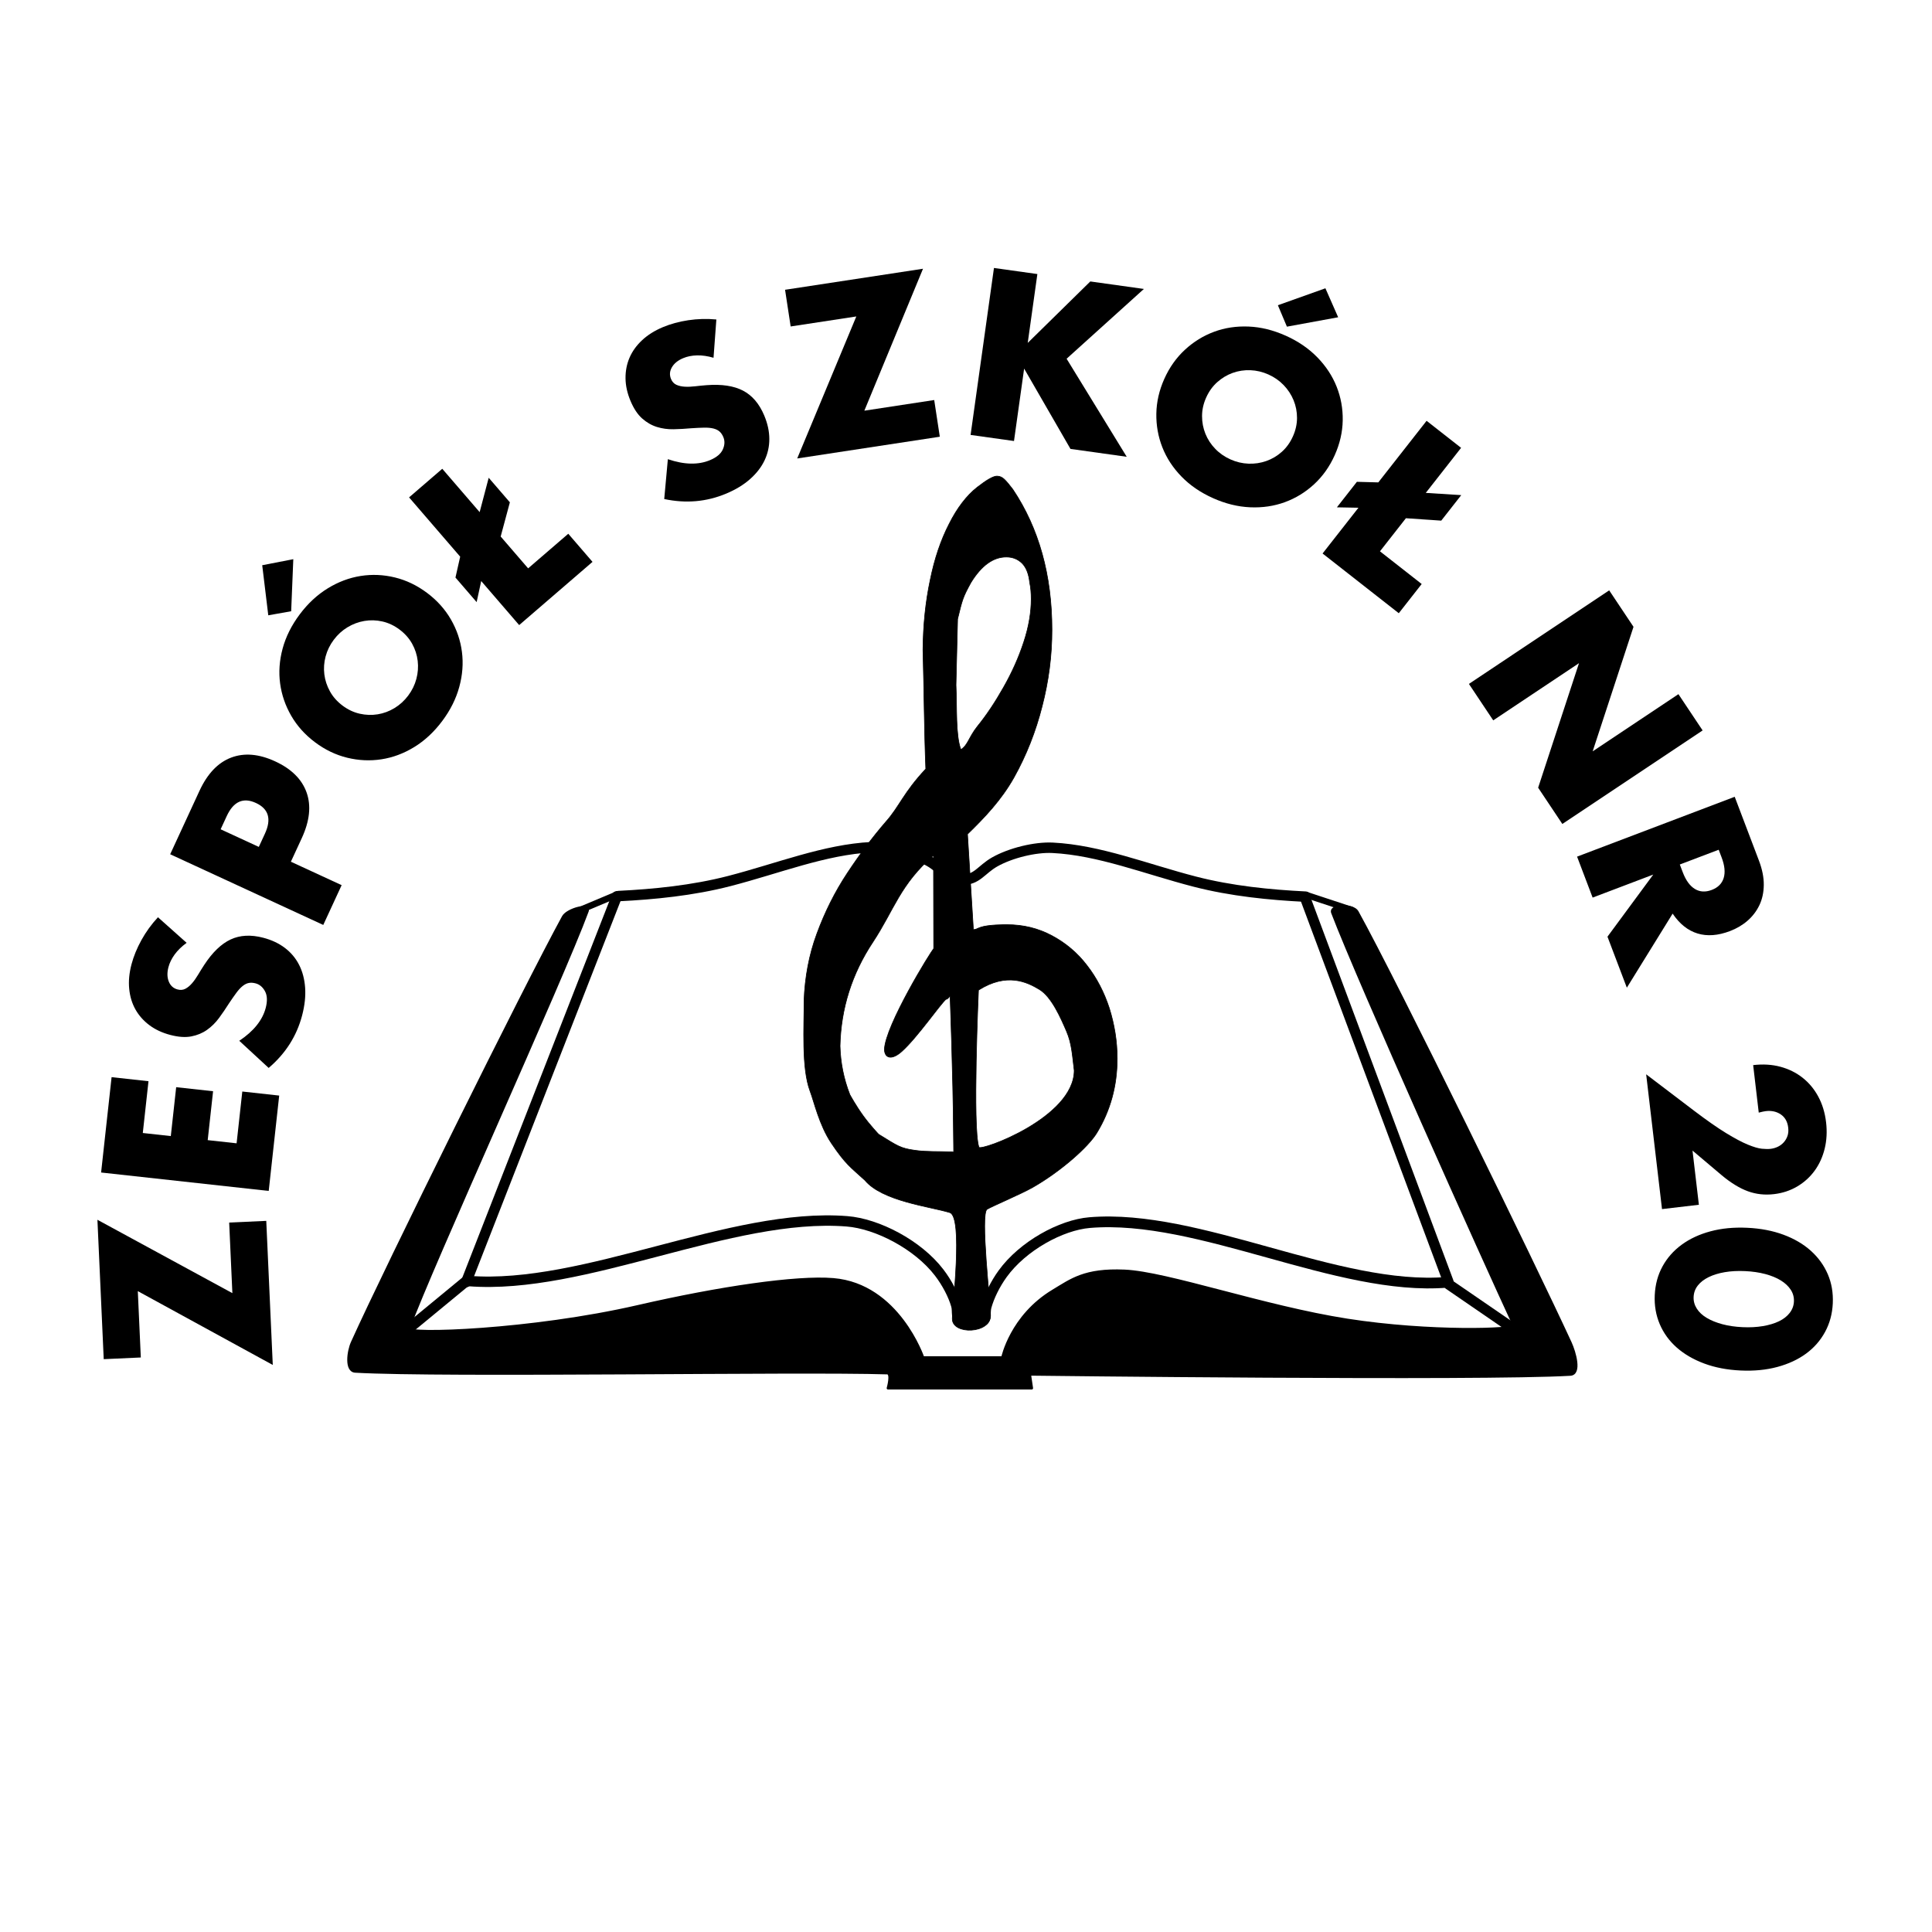 <?xml version="1.0" encoding="UTF-8" standalone="no"?>
<!DOCTYPE svg PUBLIC "-//W3C//DTD SVG 1.1//EN" "http://www.w3.org/Graphics/SVG/1.1/DTD/svg11.dtd">
<svg width="100%" height="100%" viewBox="0 0 720 720" version="1.1" xmlns="http://www.w3.org/2000/svg" xmlns:xlink="http://www.w3.org/1999/xlink" xml:space="preserve" xmlns:serif="http://www.serif.com/" style="fill-rule:evenodd;clip-rule:evenodd;stroke-linecap:round;stroke-linejoin:round;stroke-miterlimit:1.5;">
    <g id="NAPIS" transform="matrix(1.048,0,0,1.287,-24.876,-162.052)">
        <ellipse cx="366.684" cy="486.663" rx="247.519" ry="233.337" style="fill-opacity:0;stroke:rgb(111,141,141);stroke-opacity:0;stroke-width:2.13px;"/>
        <path d="M106.368,500.361L105.233,479.923L118.42,479.437L120.736,521.156L72.743,499.784L73.81,518.994L60.622,519.48L58.381,479.12L106.368,500.361Z" style="fill-rule:nonzero;stroke:rgb(111,141,141);stroke-opacity:0;stroke-width:2.13px;stroke-linecap:butt;stroke-miterlimit:2;"/>
        <path d="M76.54,438.997L74.516,453.992L84.476,454.884L86.387,440.725L99.509,441.899L97.597,456.058L107.873,456.978L109.898,441.982L123.019,443.156L119.292,470.766L59.691,465.432L63.419,437.822L76.54,438.997Z" style="fill-rule:nonzero;stroke:rgb(111,141,141);stroke-opacity:0;stroke-width:2.13px;stroke-linecap:butt;stroke-miterlimit:2;"/>
        <path d="M90.101,398.923C88.337,399.974 86.919,401.099 85.847,402.298C84.775,403.497 84.037,404.723 83.633,405.975C83.121,407.561 83.165,408.954 83.765,410.154C84.365,411.353 85.408,412.112 86.895,412.43C87.921,412.649 88.848,412.579 89.676,412.221C90.504,411.862 91.293,411.328 92.043,410.618C92.792,409.908 93.512,409.08 94.201,408.134C94.889,407.188 95.601,406.258 96.334,405.344C99.268,401.687 102.406,399.223 105.748,397.952C109.091,396.681 112.967,396.516 117.377,397.459C120.351,398.095 122.911,399.078 125.059,400.407C127.206,401.737 128.886,403.368 130.099,405.301C131.312,407.234 132.025,409.439 132.24,411.917C132.455,414.395 132.097,417.075 131.168,419.955C129.242,425.925 125.279,430.991 119.277,435.152L108.822,427.293C111.414,425.884 113.487,424.386 115.04,422.799C116.593,421.212 117.653,419.542 118.219,417.789C118.865,415.785 118.782,414.172 117.971,412.95C117.159,411.727 116.036,410.963 114.6,410.656C113.728,410.469 112.931,410.433 112.21,410.546C111.488,410.66 110.764,410.951 110.037,411.42C109.31,411.89 108.564,412.545 107.8,413.385C107.035,414.226 106.155,415.254 105.16,416.469C104.033,417.924 102.852,419.334 101.617,420.699C100.382,422.063 98.957,423.209 97.343,424.136C95.728,425.063 93.868,425.691 91.76,426.021C89.653,426.352 87.164,426.21 84.292,425.596C81.421,424.982 78.943,424.039 76.859,422.768C74.775,421.497 73.126,419.984 71.911,418.229C70.695,416.474 69.953,414.485 69.683,412.263C69.413,410.041 69.682,407.678 70.49,405.173C71.244,402.835 72.43,400.478 74.046,398.101C75.662,395.724 77.616,393.531 79.909,391.522L90.101,398.923Z" style="fill-rule:nonzero;stroke:rgb(111,141,141);stroke-opacity:0;stroke-width:2.13px;stroke-linecap:butt;stroke-miterlimit:2;"/>
        <path d="M115.769,371.15L117.936,367.329C120.337,363.097 119.275,360.13 114.751,358.429C110.227,356.728 106.764,357.993 104.364,362.225L102.196,366.046L115.769,371.15ZM145.225,382.225L138.69,393.746L84.255,373.278L94.657,354.939C97.48,349.962 101.23,346.748 105.907,345.297C110.584,343.847 115.81,344.207 121.586,346.379C127.361,348.551 131.087,351.556 132.764,355.396C134.44,359.235 133.866,363.643 131.044,368.62L127.176,375.439L145.225,382.225Z" style="fill-rule:nonzero;stroke:rgb(111,141,141);stroke-opacity:0;stroke-width:2.13px;stroke-linecap:butt;stroke-miterlimit:2;"/>
        <path d="M145.551,330.236C147.46,331.401 149.491,332.182 151.644,332.578C153.796,332.974 155.928,333.034 158.037,332.757C160.147,332.48 162.143,331.877 164.025,330.949C165.906,330.02 167.53,328.813 168.897,327.328C170.264,325.843 171.231,324.234 171.798,322.503C172.364,320.772 172.522,319.035 172.272,317.291C172.022,315.547 171.361,313.89 170.29,312.319C169.218,310.749 167.727,309.381 165.818,308.216C163.909,307.051 161.878,306.271 159.726,305.874C157.573,305.478 155.434,305.427 153.308,305.721C151.182,306.015 149.179,306.627 147.297,307.555C145.416,308.484 143.791,309.691 142.424,311.176C141.057,312.661 140.091,314.27 139.524,316.001C138.958,317.732 138.808,319.461 139.074,321.187C139.339,322.913 140.008,324.562 141.08,326.133C142.152,327.704 143.642,329.071 145.551,330.236ZM135.775,340.858C132.212,338.684 129.385,336.123 127.294,333.175C125.204,330.228 123.888,327.105 123.345,323.808C122.803,320.51 123.101,317.146 124.239,313.714C125.377,310.282 127.408,306.977 130.333,303.799C133.226,300.656 136.544,298.149 140.286,296.279C144.028,294.409 147.926,293.214 151.982,292.695C156.037,292.175 160.095,292.318 164.157,293.124C168.218,293.93 172.031,295.42 175.594,297.594C179.158,299.769 181.985,302.33 184.075,305.277C186.165,308.224 187.474,311.355 188,314.67C188.527,317.985 188.213,321.367 187.059,324.816C185.905,328.265 183.882,331.562 180.989,334.705C178.064,337.883 174.738,340.398 171.012,342.251C167.286,344.104 163.403,345.282 159.364,345.784C155.325,346.286 151.274,346.134 147.213,345.328C143.151,344.522 139.339,343.032 135.775,340.858ZM128.035,287.834L127.279,302.907L119.137,304.088L116.982,289.585L128.035,287.834Z" style="fill-rule:nonzero;stroke:rgb(111,141,141);stroke-opacity:0;stroke-width:2.13px;stroke-linecap:butt;stroke-miterlimit:2;"/>
        <path d="M181.01,261.656L194.302,274.21L197.519,264.258L205.048,271.369L201.779,281.271L211.541,290.491L225.816,280.471L234.435,288.612L208.355,306.917L194.855,294.167L193.229,300.267L185.7,293.156L187.378,287.106L169.205,269.942L181.01,261.656Z" style="fill-rule:nonzero;stroke:rgb(111,141,141);stroke-opacity:0;stroke-width:2.13px;stroke-linecap:butt;stroke-miterlimit:2;"/>
        <path d="M277.469,229.512C275.371,229.013 273.412,228.782 271.591,228.819C269.77,228.857 268.127,229.127 266.661,229.629C264.803,230.264 263.473,231.141 262.67,232.258C261.867,233.376 261.763,234.512 262.358,235.666C262.769,236.461 263.401,237.018 264.255,237.334C265.108,237.651 266.109,237.835 267.257,237.887C268.406,237.939 269.65,237.9 270.991,237.768C272.333,237.637 273.672,237.53 275.009,237.447C280.358,237.115 284.67,237.641 287.944,239.026C291.217,240.411 293.738,242.814 295.504,246.237C296.695,248.545 297.297,250.797 297.309,252.993C297.322,255.189 296.755,257.268 295.611,259.228C294.466,261.188 292.752,262.992 290.468,264.639C288.184,266.287 285.356,267.688 281.984,268.842C274.995,271.233 267.646,271.758 259.938,270.415L261.228,258.877C264.18,259.693 266.901,260.12 269.393,260.157C271.885,260.194 274.157,259.861 276.21,259.159C278.556,258.356 280.077,257.321 280.774,256.052C281.471,254.784 281.531,253.593 280.956,252.478C280.607,251.802 280.158,251.265 279.608,250.868C279.058,250.471 278.333,250.181 277.433,249.997C276.533,249.813 275.441,249.73 274.156,249.748C272.872,249.767 271.334,249.824 269.544,249.922C267.441,250.08 265.348,250.175 263.266,250.209C261.184,250.242 259.201,250.02 257.315,249.541C255.429,249.063 253.684,248.244 252.079,247.084C250.474,245.924 249.096,244.23 247.946,242.002C246.796,239.773 246.205,237.599 246.175,235.479C246.145,233.359 246.614,231.372 247.584,229.519C248.554,227.666 250.039,225.975 252.04,224.448C254.04,222.92 256.507,221.655 259.439,220.652C262.176,219.715 265.195,219.045 268.494,218.642C271.794,218.239 275.121,218.166 278.474,218.423L277.469,229.512Z" style="fill-rule:nonzero;stroke:rgb(111,141,141);stroke-opacity:0;stroke-width:2.13px;stroke-linecap:butt;stroke-miterlimit:2;"/>
        <path d="M331.102,244.833L355.944,241.749L357.934,252.374L307.228,258.669L328.245,217.549L304.897,220.448L302.907,209.823L351.962,203.733L331.102,244.833Z" style="fill-rule:nonzero;stroke:rgb(111,141,141);stroke-opacity:0;stroke-width:2.13px;stroke-linecap:butt;stroke-miterlimit:2;"/>
        <path d="M389.199,225.211L411.449,207.414L430.508,209.585L403.025,229.793L424.403,258.184L404.399,255.904L387.92,232.649L384.316,253.616L368.88,251.857L377.191,203.51L392.627,205.269L389.199,225.211Z" style="fill-rule:nonzero;stroke:rgb(111,141,141);stroke-opacity:0;stroke-width:2.13px;stroke-linecap:butt;stroke-miterlimit:2;"/>
        <path d="M452.649,241.038C451.674,242.811 451.186,244.596 451.186,246.393C451.185,248.19 451.583,249.895 452.38,251.51C453.177,253.124 454.338,254.577 455.866,255.866C457.393,257.156 459.197,258.18 461.277,258.938C463.358,259.697 465.498,260.11 467.696,260.178C469.895,260.247 472.011,259.99 474.045,259.407C476.079,258.824 477.919,257.934 479.565,256.737C481.21,255.54 482.521,254.055 483.496,252.282C484.47,250.509 484.958,248.724 484.959,246.927C484.959,245.13 484.549,243.42 483.728,241.797C482.907,240.173 481.733,238.717 480.206,237.427C478.679,236.138 476.875,235.114 474.795,234.355C472.714,233.597 470.574,233.183 468.376,233.115C466.177,233.047 464.073,233.308 462.063,233.9C460.053,234.491 458.225,235.386 456.58,236.583C454.934,237.78 453.624,239.265 452.649,241.038ZM437.77,235.615C439.589,232.305 442.034,229.496 445.105,227.187C448.175,224.877 451.626,223.144 455.457,221.986C459.288,220.829 463.385,220.324 467.747,220.472C472.11,220.62 476.517,221.505 480.968,223.127C485.371,224.732 489.106,226.815 492.171,229.374C495.236,231.934 497.526,234.767 499.042,237.873C500.558,240.979 501.28,244.234 501.21,247.637C501.139,251.04 500.194,254.396 498.375,257.705C496.555,261.014 494.11,263.824 491.039,266.133C487.969,268.443 484.506,270.172 480.651,271.32C476.795,272.469 472.675,272.965 468.288,272.808C463.902,272.652 459.507,271.771 455.103,270.166C450.652,268.544 446.906,266.457 443.865,263.906C440.824,261.355 438.558,258.531 437.066,255.434C435.574,252.336 434.864,249.086 434.934,245.683C435.005,242.28 435.95,238.924 437.77,235.615ZM499.589,217.784L481.365,220.505L478.155,214.299L495.055,209.392L499.589,217.784Z" style="fill-rule:nonzero;stroke:rgb(111,141,141);stroke-opacity:0;stroke-width:2.13px;stroke-linecap:butt;stroke-miterlimit:2;"/>
        <path d="M543.303,255.593L530.744,268.638L543.359,269.284L536.245,276.673L523.68,275.976L514.458,285.557L529.292,295.023L521.148,303.482L494.047,286.188L506.802,272.938L499.137,272.819L506.25,265.43L513.866,265.6L531.035,247.765L543.303,255.593Z" style="fill-rule:nonzero;stroke:rgb(111,141,141);stroke-opacity:0;stroke-width:2.13px;stroke-linecap:butt;stroke-miterlimit:2;"/>
        <path d="M546.083,323.95L595.966,296.862L604.615,307.42L590.089,343.48L620.588,326.919L629.192,337.422L579.309,364.51L570.705,354.006L585.23,317.946L554.732,334.507L546.083,323.95Z" style="fill-rule:nonzero;stroke:rgb(111,141,141);stroke-opacity:0;stroke-width:2.13px;stroke-linecap:butt;stroke-miterlimit:2;"/>
        <path d="M621.081,376.245L622.126,378.484C623.217,380.825 624.649,382.437 626.422,383.32C628.195,384.203 630.196,384.3 632.427,383.611C634.657,382.921 636.075,381.767 636.681,380.149C637.288,378.53 637.045,376.55 635.954,374.21L634.909,371.97L621.081,376.245ZM602.245,411.916L595.358,397.147L611.639,379.163L590.08,385.828L584.547,373.964L640.603,356.636L649.212,375.098C650.397,377.64 650.974,380.001 650.941,382.181C650.909,384.361 650.387,386.312 649.374,388.033C648.362,389.754 646.961,391.249 645.171,392.518C643.381,393.787 641.297,394.789 638.918,395.524C634.656,396.842 630.808,397.073 627.376,396.218C623.943,395.363 620.994,393.447 618.528,390.47L602.245,411.916Z" style="fill-rule:nonzero;stroke:rgb(111,141,141);stroke-opacity:0;stroke-width:2.13px;stroke-linecap:butt;stroke-miterlimit:2;"/>
        <g transform="matrix(1,0,0,1,0,1.554)">
            <path d="M614.75,474.474L609.115,435.442L626.173,446C630.685,448.784 634.48,450.942 637.557,452.473C640.633,454.004 643.209,455.115 645.284,455.808C647.359,456.5 649.018,456.896 650.26,456.994C651.502,457.093 652.544,457.101 653.386,457.021C654.281,456.935 655.133,456.734 655.942,456.418C656.75,456.101 657.449,455.676 658.039,455.141C658.629,454.607 659.074,453.988 659.373,453.286C659.672,452.584 659.756,451.783 659.626,450.882C659.379,449.168 658.501,447.894 656.993,447.06C655.485,446.226 653.704,445.908 651.65,446.104C651.071,446.16 650.238,446.305 649.151,446.539L647.164,432.778C650.639,432.446 653.865,432.604 656.841,433.254C659.818,433.903 662.453,434.966 664.748,436.441C667.043,437.917 668.908,439.748 670.345,441.936C671.782,444.123 672.699,446.589 673.095,449.333C673.484,452.033 673.318,454.581 672.597,456.975C671.875,459.369 670.687,461.493 669.032,463.346C667.378,465.2 665.316,466.723 662.846,467.915C660.376,469.108 657.614,469.85 654.56,470.142C651.296,470.455 648.199,470.175 645.271,469.304C642.343,468.432 639.251,466.892 635.996,464.683L625.596,457.529L627.861,473.219L614.75,474.474Z" style="fill-rule:nonzero;stroke:rgb(111,141,141);stroke-opacity:0;stroke-width:2.13px;stroke-linecap:butt;stroke-miterlimit:2;"/>
        </g>
        <g transform="matrix(1,0,0,1,0,1.554)">
            <path d="M644.33,492.43C641.682,492.329 639.262,492.432 637.068,492.738C634.875,493.043 632.963,493.522 631.334,494.173C629.705,494.824 628.425,495.629 627.494,496.587C626.564,497.546 626.062,498.651 625.991,499.901C625.922,501.108 626.295,502.235 627.111,503.281C627.927,504.328 629.109,505.226 630.659,505.976C632.208,506.726 634.057,507.337 636.206,507.807C638.355,508.277 640.754,508.563 643.402,508.663C645.996,508.762 648.404,508.659 650.624,508.354C652.844,508.049 654.755,507.581 656.356,506.951C657.958,506.32 659.225,505.515 660.156,504.535C661.088,503.555 661.589,502.461 661.658,501.254C661.729,500.003 661.357,498.866 660.539,497.841C659.722,496.816 658.553,495.918 657.032,495.148C655.51,494.377 653.662,493.756 651.486,493.284C649.31,492.813 646.925,492.528 644.33,492.43ZM645.048,479.883C649.814,480.063 654.115,480.734 657.949,481.895C661.783,483.056 665.025,484.605 667.674,486.542C670.323,488.479 672.33,490.737 673.695,493.317C675.06,495.896 675.655,498.717 675.48,501.778C675.307,504.796 674.393,507.549 672.738,510.035C671.084,512.522 668.827,514.618 665.97,516.325C663.113,518.031 659.709,519.317 655.758,520.183C651.808,521.049 647.45,521.391 642.684,521.21C637.917,521.03 633.617,520.359 629.783,519.198C625.948,518.037 622.693,516.498 620.016,514.582C617.34,512.666 615.319,510.407 613.956,507.806C612.592,505.205 611.996,502.395 612.169,499.377C612.344,496.315 613.259,493.552 614.912,491.087C616.566,488.622 618.835,486.526 621.72,484.799C624.605,483.072 628.023,481.775 631.973,480.91C635.924,480.044 640.282,479.702 645.048,479.883Z" style="fill-rule:nonzero;stroke:rgb(111,141,141);stroke-opacity:0;stroke-width:2.13px;stroke-linecap:butt;stroke-miterlimit:2;"/>
        </g>
    </g>
    <g transform="matrix(1.209,-0.066,-0.115,1.039,-9.137,1.398)">
        <path d="M215.186,340.495L229.531,334.102" style="fill:none;stroke:black;stroke-width:2.42px;"/>
    </g>
    <g transform="matrix(1.073,-0.006,0.057,1.008,-54.361,-0.446)">
        <path d="M501.988,339.812L486.686,334.234" style="fill:none;stroke:black;stroke-width:2.34px;"/>
    </g>
    <path d="M173.736,477.772L229.846,334.066" style="fill:none;stroke:black;stroke-width:3.89px;"/>
    <path d="M539.771,477.709L486.536,334.989" style="fill:none;stroke:black;stroke-width:3.89px;"/>
    <path d="M230.516,333.938C243.736,333.283 258.094,331.879 271.845,328.324C289.897,323.657 307.388,316.591 324.743,315.731C331.307,315.406 340.48,317.671 346.371,321.02C351.359,323.856 353.048,327.87 358.606,327.594" style="fill:none;stroke:black;stroke-width:3.89px;"/>
    <g transform="matrix(-1,0,0,1,717.034,0.217)">
        <path d="M230.516,333.938C243.736,333.283 258.094,331.879 271.845,328.324C289.897,323.657 307.388,316.591 324.743,315.731C331.307,315.406 340.48,317.671 346.371,321.02C351.359,323.856 353.048,327.87 358.606,327.594" style="fill:none;stroke:black;stroke-width:3.89px;"/>
    </g>
    <g transform="matrix(1.007,0,0,1,-1.226,0)">
        <path d="M174.593,477.4C217.535,480.8 271.729,451.747 314.671,455.147C325.869,456.034 340.872,463.841 348.776,474.228C351.684,478.049 354.026,482.594 355.126,486.441C355.83,488.906 354.655,491.656 357.296,491.865" style="fill:none;stroke:black;stroke-width:3.88px;"/>
    </g>
    <g transform="matrix(-0.951,0,0,1,705.336,0.48)">
        <path d="M174.593,477.4C217.535,480.8 271.729,451.747 314.671,455.147C325.869,456.034 340.872,463.841 348.776,474.228C351.684,478.049 354.026,482.594 355.126,486.441C355.83,488.906 354.655,491.656 357.296,491.865" style="fill:none;stroke:black;stroke-width:3.99px;"/>
    </g>
    <path d="M132.381,511.067C165.615,512.965 297.562,510.647 330.654,511.691C332.536,511.75 330.936,517.331 330.936,517.331L384.494,517.331L383.728,512.163C383.728,512.163 551.826,514.188 585.206,512.214C589.146,511.981 586.857,503.959 585.206,500.374C572.003,471.696 520.561,366.486 505.789,339.781C504.271,337.036 495.459,337.212 496.577,340.143C506.452,366.034 553.581,471.083 564.28,494.025C565.019,495.61 533.025,496.746 502.125,491.928C470.984,487.072 434.948,474.329 419.062,473.64C404.189,472.995 399.262,476.982 392.498,481.039C376.827,490.441 373.612,505.934 373.612,505.934L343.957,505.934C343.957,505.934 334.735,478.83 310.553,476.807C296.836,475.66 268.198,479.855 237.782,486.849C197.835,496.035 151.415,497.503 152.279,495.133C160.742,471.902 209.456,365.178 218.887,339.578C219.983,336.603 211.428,338.886 209.907,341.668C195.39,368.233 143.997,472.049 131.25,500.304C129.767,503.593 128.779,510.862 132.381,511.067Z" style="stroke:black;stroke-width:1px;"/>
    <path d="M152.279,495.133L174.082,477.162" style="fill:none;stroke:black;stroke-width:3.89px;"/>
    <g transform="matrix(0.994,0.048,-0.054,0.997,27.883,-24.576)">
        <path d="M564.984,493.325L541.143,478.701" style="fill:none;stroke:black;stroke-width:3.91px;"/>
    </g>
    <g transform="matrix(0.565,0,0,0.596,364.885,356.213)">
        <g transform="matrix(1,0,0,1,-155.906,-306.142)">
            <g id="Layer-1" serif:id="Layer 1" transform="matrix(3.817,0,0,3.808,-130.304,-1125.42)">
                <path id="path9" d="M69.97,382.582C69.195,382.988 69.275,382.941 69.297,383.03C69.356,383.271 70.485,382.041 69.297,383.03C68.18,383.96 64.354,389.289 61.629,391.623C59.862,393.136 58.651,392.726 58.622,391.302C58.735,387.418 66.699,375.118 67.136,374.766C67.638,374.362 66.908,374.886 67.136,374.766L67.105,359.428C61.297,364.255 60.303,368.368 56.645,373.648C52.987,378.89 51.101,384.585 50.95,390.732C51.026,393.485 51.591,396.163 52.647,398.727C52.659,398.755 53.704,400.57 54.966,402.219C56.181,403.807 57.613,405.232 57.631,405.243C60.951,407.19 61.377,407.543 63.95,407.878C65.946,408.138 67.688,408.039 70.364,408.128C70.68,408.139 70.583,408.927 70.55,404.553C70.485,395.798 69.97,382.582 69.97,382.582ZM74.874,381.562C74.874,381.562 73.81,404.274 74.953,407.361C75.214,408.066 91.418,402.521 91.418,394.752C91.079,392.15 90.989,390.314 90.085,388.319C89.081,386.102 87.503,382.655 85.391,381.448C83.279,380.241 79.793,378.609 74.874,381.562ZM71.833,342.075C73.077,341.32 73.163,340.083 74.709,338.235C76.256,336.425 77.764,334.276 79.197,331.862C80.668,329.411 81.837,326.922 82.705,324.395C83.572,321.906 83.987,319.53 83.987,317.342C83.987,316.4 83.911,315.457 83.723,314.627C83.572,313.269 83.157,312.214 82.441,311.497C81.724,310.818 80.819,310.441 79.688,310.441C77.425,310.441 75.388,311.836 73.578,314.627C72.183,317.041 72.096,317.387 71.266,320.63C71.252,320.683 71.063,328.177 70.988,331.458C71.176,335.191 70.89,339.661 71.833,342.075ZM65.771,345.247C65.5,338.98 65.47,332.013 65.281,325.677C65.319,321.604 65.734,317.795 66.526,314.25C67.28,310.705 68.374,307.65 69.807,305.01C71.202,302.37 72.824,300.372 74.634,299.014C76.256,297.807 77.425,297.166 78.066,297.166C78.556,297.166 78.971,297.355 79.348,297.694C79.725,298.033 80.216,298.599 80.819,299.353C85.307,305.727 87.57,313.42 87.57,322.396C87.57,326.658 87.004,330.806 85.872,334.954C84.779,339.065 83.157,342.987 81.008,346.645C78.82,350.341 75.954,353.199 72.975,355.952L73.996,371.634C74.722,371.551 74.222,371.587 75.245,371.247C76.56,370.81 79.402,370.82 79.763,370.82C82.629,370.82 85.194,371.423 87.57,372.63C89.945,373.837 91.982,375.458 93.641,377.532C95.301,379.569 96.583,381.907 97.488,384.547C98.355,387.187 98.846,389.94 98.846,392.806C98.846,397.256 97.677,401.329 95.338,404.987C93.829,407.349 89.062,411.33 84.294,413.926C82.281,415.023 77.155,417.079 76.362,417.548C75.152,418.262 76.956,433.091 76.956,435.014C76.956,437.994 70.351,438.207 70.351,435.53C70.351,433.719 72.265,418.777 69.911,418.09C66.47,417.087 58.282,416.237 55.25,412.787C52.794,410.647 51.917,410.184 49.445,406.682C47.352,403.716 46.475,399.895 45.766,398.131C44.258,394.322 44.765,387.451 44.728,383.303C44.878,379.456 45.595,375.76 46.953,372.29C48.31,368.783 50.045,365.464 52.195,362.372C54.344,359.279 56.569,356.451 58.87,353.924C61.208,351.435 61.924,349.131 65.771,345.247Z" style="stroke:black;stroke-width:0.11px;stroke-linecap:butt;stroke-linejoin:miter;stroke-miterlimit:4;"/>
            </g>
        </g>
    </g>
</svg>
